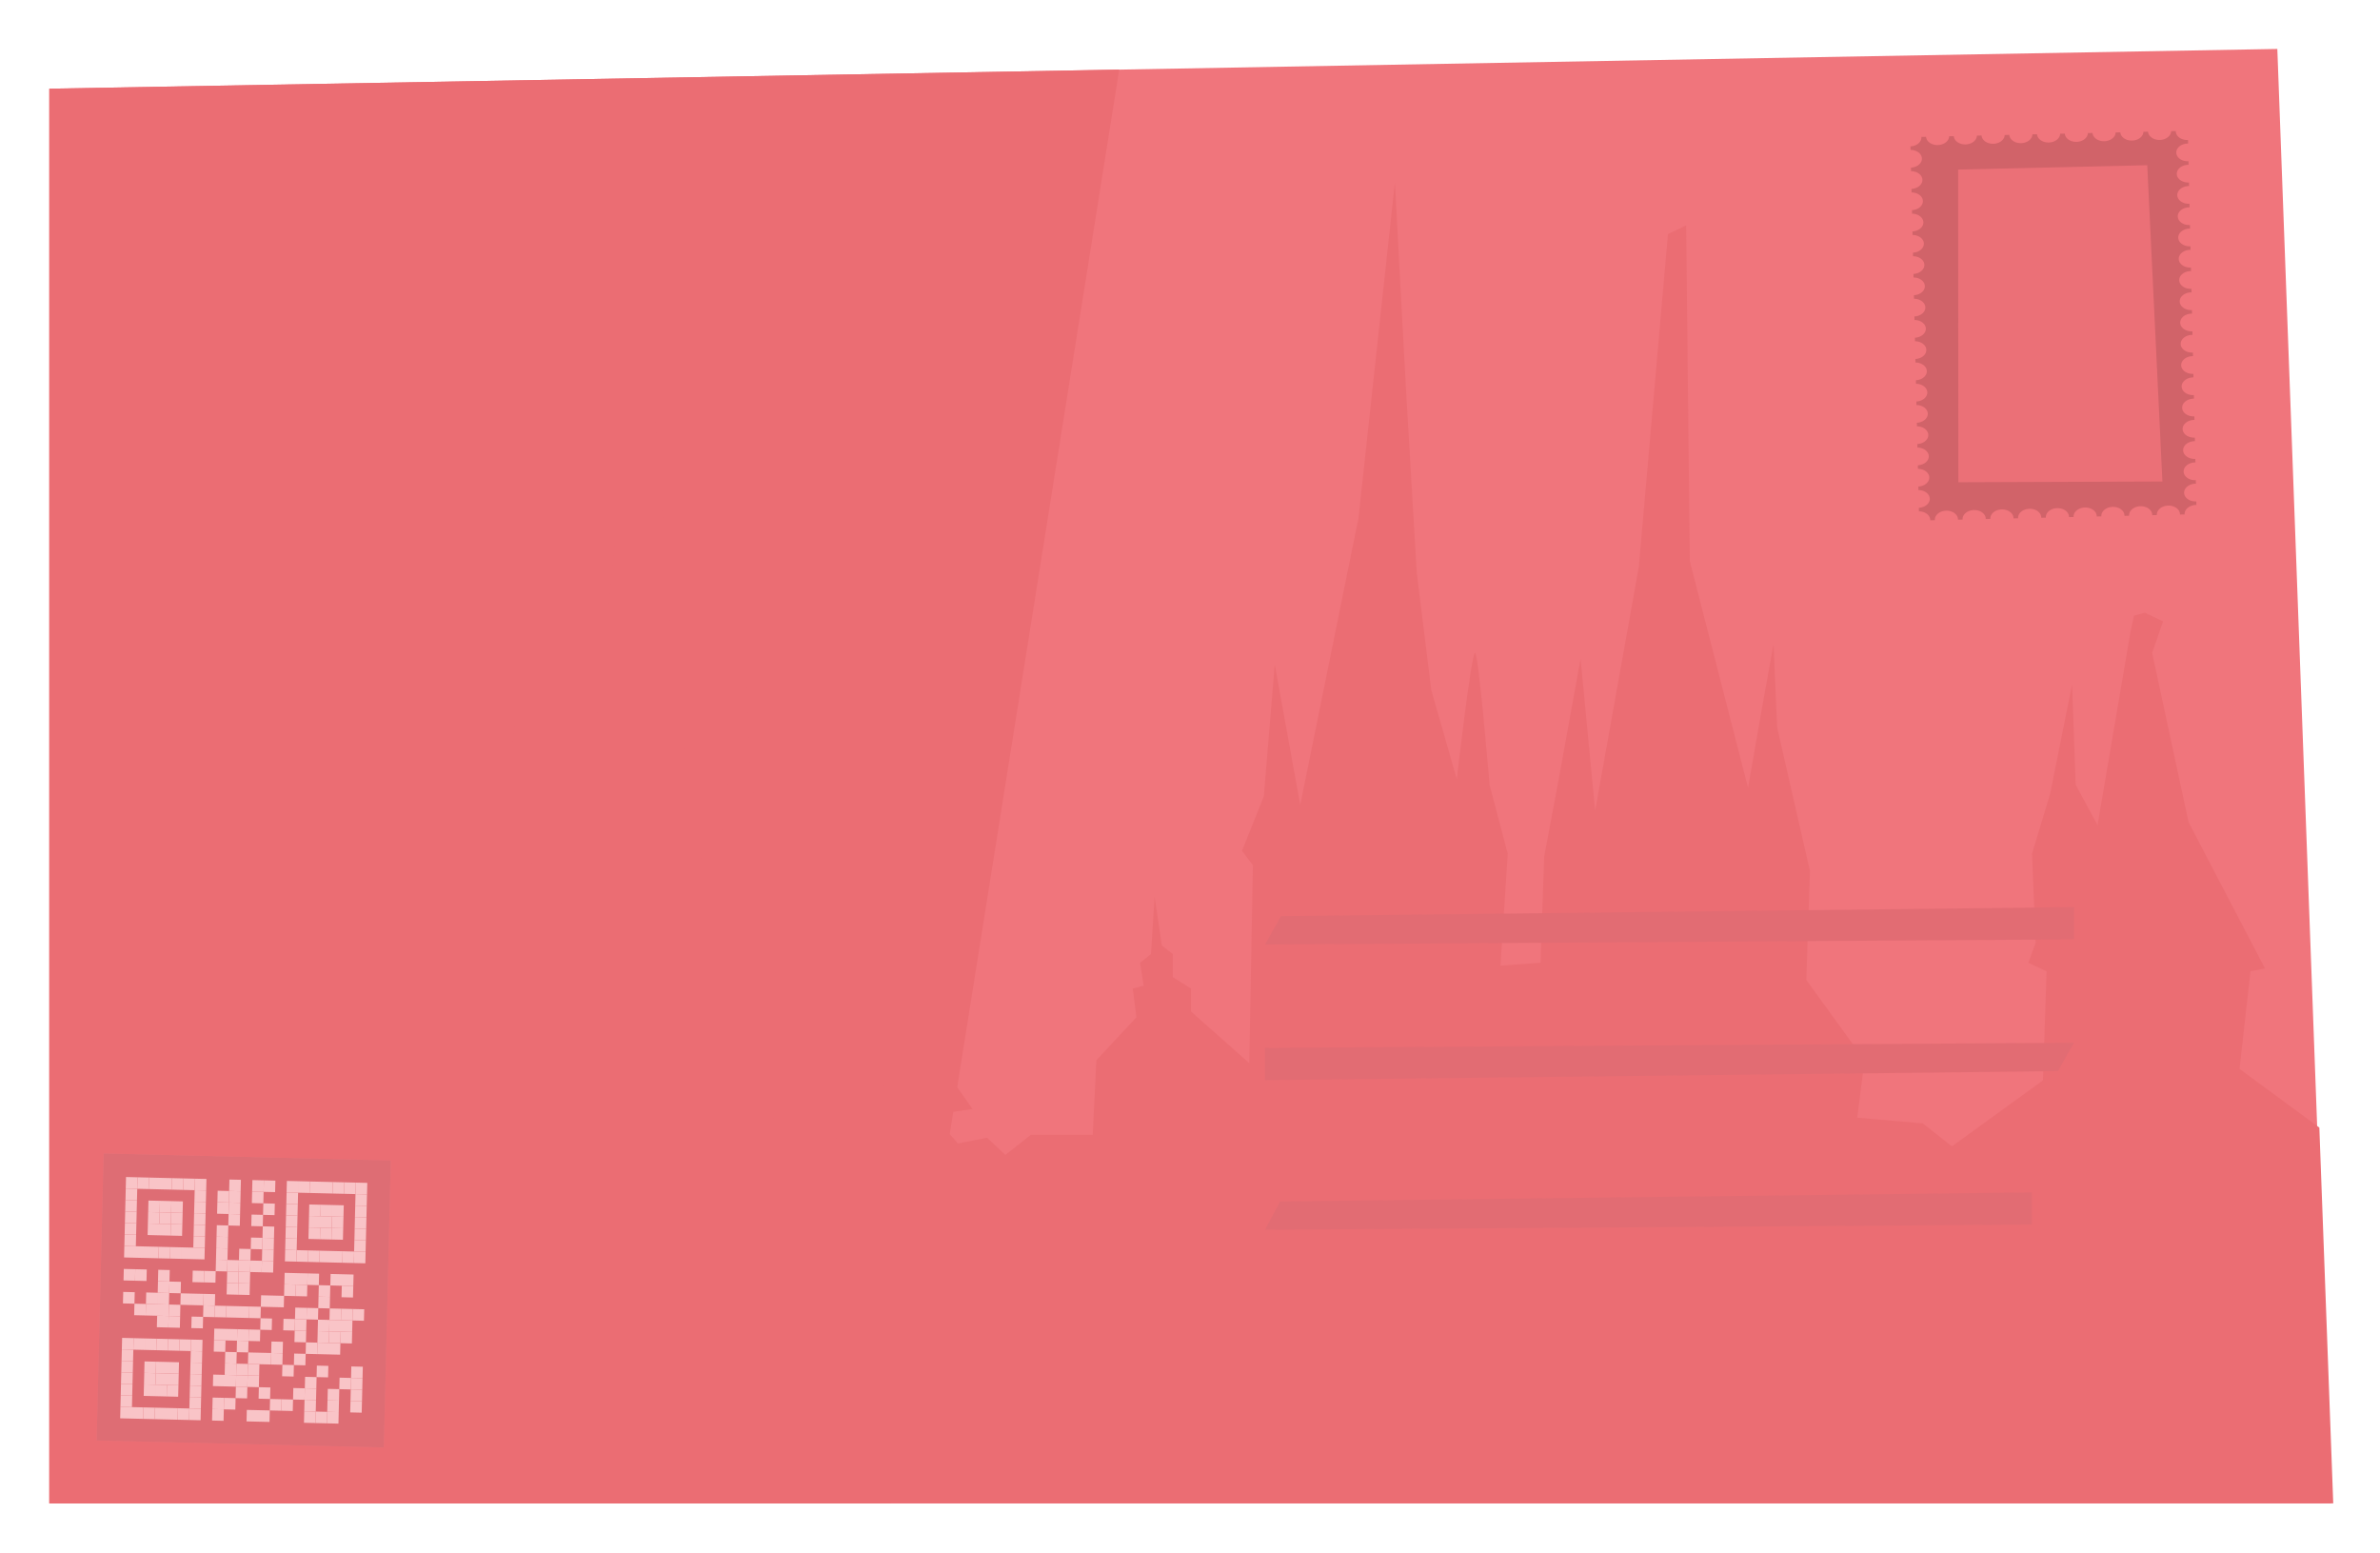 <svg width="509" height="332" fill="none" xmlns="http://www.w3.org/2000/svg"><g filter="url(#filter0_d)"><path d="M10.543 18.964l476.5-8.5 11.5 311h-488v-302.5z" fill="#F0757C"/><path fill-rule="evenodd" clip-rule="evenodd" d="M239.362 14.883L10.543 18.964v302.5h180.003l48.816-306.581z" fill="#EB6D73"/><path fill-rule="evenodd" clip-rule="evenodd" d="M496.029 241.104L499 321.458H11V192.877l15.58 19.728-7.007 1.84 1.557 23.925 13.236-22.084 5.45-1.227 63.848-1.841v-17.176l2.336-7.975 4.672-37.42 2.336-.613.778 35.579 5.451 9.816 3.114-9.816 5.451-33.126 7.786-77.907h3.114l2.336 25.765 3.115 44.781 7.007 46.008 3.893-16.563 2.336-29.445 2.336.614.779 20.243 3.114 18.404 5.451 9.201-3.115 1.227-.778 59.504 5.45 4.908 8.565-10.429-3.893.614s-1.558-4.908-1.558-5.521c0-.614 10.123-.614 10.123-.614l3.893-7.361-4.672.613-.779-3.68 7.008-.614.779-7.974-.779-2.454 5.45-3.681 3.893 3.681-3.893 3.68 2.336 7.362 7.008-1.227 3.893 5.521-8.565 1.227 5.45 6.134 6.23-1.227 3.893 3.681 5.45-4.294h13.237l.778-15.95 8.565-9.201-.778-6.135 2.335-.613-.778-4.908 2.336-1.84.778-12.269 1.558 10.428 2.335 1.841v4.907l3.894 2.454v4.908l12.458 11.042.778-42.328-2.336-3.067 4.672-11.656 2.336-28.218 5.45 30.059 12.458-61.345L298.321 39l2.335 43.555 2.336 39.874 3.115 25.151 5.45 19.017s3.115-26.992 3.893-26.992c.779 0 3.115 28.219 3.115 28.219l3.893 14.722-1.557 23.925 8.565-.614.778-22.697 3.115-16.563 4.672-25.765 3.114 32.513 9.344-52.143 6.229-71.16 3.893-1.84.778 71.773 12.458 48.462 3.115-17.79 2.336-12.882.778 17.79 7.008 30.672-.779 23.311 12.458 17.176-1.557 12.269 14.015 1.227 6.229 4.908 19.466-14.11.779-23.311-3.893-1.84 1.557-4.294-.779-19.017 3.893-12.882 4.672-23.311.779 21.471 4.671 8.588 7.008-41.101.779-3.681 2.336-.613 3.893 1.84-2.336 6.748 7.786 36.193 16.351 31.286-3.114.613-2.336 20.858 17.067 12.549z" fill="#EB6D73"/><path fill-rule="evenodd" clip-rule="evenodd" d="M426.302 30.74c-1.333.03-2.438-.752-2.513-1.761l-.999.023c-.029 1.012-1.097 1.844-2.43 1.875-1.332.03-2.437-.752-2.512-1.761l-.991.022c-.029 1.012-1.097 1.844-2.429 1.875-1.332.03-2.437-.751-2.513-1.761l-.994.023.004.075c.023 1.022-1.015 1.88-2.337 1.948l.018.76c1.323.007 2.4.816 2.423 1.838.024 1.022-1.014 1.88-2.336 1.947l.017.761c1.324.007 2.4.816 2.424 1.838.023 1.023-1.015 1.88-2.337 1.948l.018.76c1.323.007 2.4.815 2.423 1.837.024 1.023-1.014 1.88-2.336 1.948l.017.76c1.324.008 2.4.817 2.424 1.839.024 1.022-1.015 1.88-2.336 1.947l.017.761c1.324.007 2.4.816 2.424 1.838.023 1.022-1.015 1.88-2.337 1.948l.018.76c1.323.006 2.4.815 2.423 1.837.024 1.023-1.014 1.88-2.336 1.948l.017.76c1.324.008 2.4.817 2.424 1.839.023 1.022-1.015 1.88-2.337 1.947l.018.76c1.323.007 2.4.816 2.423 1.839.024 1.022-1.014 1.88-2.336 1.947l.017.76c1.324.008 2.4.817 2.424 1.839.023 1.022-1.015 1.88-2.337 1.947l.018.76c1.323.007 2.4.816 2.423 1.839.024 1.022-1.014 1.88-2.336 1.947l.017.76c1.324.007 2.401.816 2.424 1.838.024 1.023-1.015 1.88-2.336 1.948l.017.76c1.324.007 2.4.816 2.424 1.838.023 1.022-1.015 1.88-2.337 1.948l.018.76c1.323.007 2.4.816 2.423 1.839.024 1.022-1.014 1.88-2.336 1.947l.017.76c1.324.007 2.4.816 2.424 1.838.023 1.023-1.015 1.88-2.337 1.948l.018.76c1.323.008 2.4.816 2.423 1.839.024 1.022-1.014 1.88-2.336 1.947l.017.76c1.324.007 2.4.816 2.424 1.838.023 1.023-1.015 1.88-2.337 1.948l.018.761c1.324.007 2.4.815 2.423 1.838.024 1.022-1.014 1.879-2.336 1.947l.017.76c1.324.007 2.401.816 2.424 1.838a.963.963 0 010 .076l.994-.023a1.837 1.837 0 01-.004-.076c-.024-1.046 1.064-1.919 2.43-1.951 1.365-.031 2.492.791 2.516 1.837a.989.989 0 010 .077l.99-.023-.003-.076c-.024-1.046 1.063-1.92 2.429-1.951 1.366-.032 2.493.791 2.517 1.837v.032l-.001.044 1-.023a1.837 1.837 0 01-.004-.076c-.024-1.046 1.064-1.92 2.43-1.951 1.365-.031 2.492.791 2.516 1.837a.989.989 0 010 .077l.99-.023a.965.965 0 01-.003-.076c-.024-1.047 1.063-1.92 2.429-1.952 1.366-.031 2.492.792 2.517 1.838l-.001.076.991-.023-.001-.009-.001-.016-.001-.014-.001-.037c-.024-1.046 1.064-1.92 2.429-1.951 1.366-.031 2.493.791 2.517 1.837a.989.989 0 010 .077l.99-.023a.965.965 0 01-.003-.076c-.024-1.047 1.063-1.92 2.429-1.951 1.366-.032 2.492.791 2.517 1.837l-.001.076.995-.023-.002-.035-.001-.041c-.025-1.046 1.063-1.92 2.429-1.951 1.366-.031 2.492.791 2.516 1.837a.989.989 0 010 .077l.995-.023a1.985 1.985 0 01-.004-.077c-.024-1.046 1.064-1.919 2.43-1.951 1.366-.031 2.492.792 2.516 1.838a.963.963 0 010 .076l.991-.023a1.837 1.837 0 01-.004-.076c-.024-1.046 1.064-1.92 2.429-1.951 1.366-.031 2.493.791 2.517 1.837v.077l.995-.023a.99.99 0 01-.003-.077c-.024-1.046 1.063-1.919 2.429-1.951h.093l-.017-.76-.093.003c-1.366.032-2.493-.791-2.517-1.837-.024-1.046 1.064-1.92 2.429-1.951l.055-.001h.038l-.017-.76-.093.003c-1.366.031-2.493-.791-2.517-1.837-.024-1.046 1.064-1.92 2.43-1.951l.048-.001h.045l-.018-.76a3.3 3.3 0 01-.093.003c-1.365.032-2.492-.79-2.516-1.837-.024-1.046 1.063-1.92 2.429-1.951h.093l-.017-.761h-.029l-.029.002-.035.001c-1.366.031-2.493-.791-2.517-1.837-.024-1.046 1.064-1.92 2.43-1.951l.093-.001-.018-.76a3.21 3.21 0 01-.093.003c-1.366.032-2.492-.791-2.516-1.837-.024-1.046 1.063-1.92 2.429-1.951h.093l-.017-.762a3.21 3.21 0 01-.093.004c-1.366.031-2.493-.791-2.517-1.837-.024-1.047 1.064-1.92 2.43-1.951l.093-.001-.018-.76a3.21 3.21 0 01-.093.003c-1.366.031-2.492-.791-2.516-1.837-.025-1.046 1.063-1.92 2.429-1.951l.093-.001-.018-.76c-.03.001-.061.003-.092.003-1.366.032-2.493-.79-2.517-1.837-.024-1.046 1.064-1.92 2.429-1.951h.093l-.017-.76a3.611 3.611 0 01-.093.003c-1.366.03-2.493-.792-2.517-1.838-.024-1.046 1.064-1.92 2.43-1.95l.033-.001h.06l-.018-.761a3.851 3.851 0 01-.093.003c-1.365.032-2.492-.79-2.516-1.837-.024-1.046 1.063-1.92 2.429-1.951h.093l-.017-.761a3.21 3.21 0 01-.093.003c-1.366.032-2.493-.79-2.517-1.837-.024-1.046 1.064-1.92 2.43-1.95.031-.002.062-.002.093-.002l-.018-.76a3.21 3.21 0 01-.093.003c-1.366.032-2.492-.791-2.516-1.837-.024-1.046 1.063-1.92 2.429-1.951l.093-.001-.017-.76a3.21 3.21 0 01-.093.004c-1.366.031-2.493-.791-2.517-1.837-.024-1.047 1.064-1.92 2.43-1.951l.036-.001h.057l-.018-.76a3.21 3.21 0 01-.093.003c-1.366.031-2.492-.792-2.516-1.838-.025-1.046 1.063-1.92 2.429-1.95.031-.002.062-.002.093-.002l-.018-.76a3.3 3.3 0 01-.093.003c-1.365.032-2.492-.79-2.516-1.837-.024-1.046 1.064-1.92 2.429-1.951h.093l-.017-.76a3.21 3.21 0 01-.093.003c-1.366.031-2.493-.791-2.517-1.837-.024-1.046 1.064-1.92 2.43-1.951l.093-.001-.018-.76a3.21 3.21 0 01-.093.003c-1.365.031-2.492-.791-2.516-1.838-.024-1.046 1.063-1.92 2.429-1.95.031-.001.062-.002.093-.001l-.017-.76a3.21 3.21 0 01-.093.003c-1.366.031-2.493-.791-2.517-1.837v-.076l-.995.023c-.029 1.012-1.097 1.844-2.429 1.875-1.333.03-2.438-.752-2.513-1.761l-.991.023c-.029 1.012-1.096 1.844-2.429 1.874-1.332.031-2.437-.751-2.513-1.76l-.995.022c-.029 1.012-1.096 1.844-2.429 1.875-1.332.03-2.437-.752-2.513-1.761l-.995.023c-.028 1.012-1.096 1.844-2.429 1.875-1.332.03-2.437-.752-2.513-1.761l-.99.022c-.029 1.012-1.097 1.844-2.429 1.875-1.333.03-2.438-.752-2.513-1.761l-.99.023c-.029 1.012-1.097 1.844-2.43 1.875-1.332.03-2.437-.752-2.513-1.762l-.99.023c-.029 1.012-1.097 1.844-2.429 1.875z" fill="#D16369"/><path d="M459.224 35.325l-40.448.93.05 66.863 43.639-.167-3.241-67.626z" fill="#EB7077"/><g clip-path="url(#clip0)"><path fill="#F0757C" d="M22.16 246.643l61.424 1.493-1.493 61.424-61.424-1.493z"/><path d="M83.584 248.135l-61.424-1.492-1.493 61.424 61.424 1.493 1.493-61.425z" fill="#DE6D74"/><path d="M29.41 251.735l-2.457-.059-.06 2.457 2.457.059.06-2.457z" fill="#F9C4C7"/><path d="M31.867 251.795l-2.457-.06-.06 2.457 2.457.06.06-2.457z" fill="#F9C4C7"/><path d="M34.324 251.855l-2.457-.06-.06 2.457 2.457.06.06-2.457zM36.781 251.915l-2.457-.06-.06 2.457 2.457.06.06-2.457z" fill="#F9C4C7"/><path d="M39.238 251.974l-2.457-.059-.06 2.457 2.458.059.06-2.457z" fill="#F9C4C7"/><path d="M41.695 252.034l-2.457-.059-.06 2.457 2.458.059.06-2.457z" fill="#F9C4C7"/><path d="M44.152 252.094l-2.457-.06-.06 2.457 2.458.06.06-2.457zM51.523 252.273l-2.457-.06-.06 2.457 2.458.06.06-2.457zM56.437 252.392l-2.456-.059-.06 2.456 2.457.06.06-2.457z" fill="#F9C4C7"/><path d="M58.895 252.452l-2.458-.059-.06 2.457 2.458.059.06-2.457zM63.809 252.571l-2.457-.059-.06 2.457 2.457.059.06-2.457zM66.266 252.631l-2.457-.059-.06 2.457 2.457.059.06-2.457z" fill="#F9C4C7"/><path d="M68.723 252.691l-2.457-.06-.06 2.457 2.457.06.06-2.457zM71.18 252.751l-2.457-.06-.06 2.457 2.457.06.06-2.457z" fill="#F9C4C7"/><path d="M73.637 252.811l-2.457-.06-.06 2.457 2.457.06.06-2.457z" fill="#F9C4C7"/><path d="M76.094 252.87l-2.457-.059-.06 2.457 2.457.059.06-2.457z" fill="#F9C4C7"/><path d="M78.55 252.93l-2.456-.06-.06 2.457 2.457.06.06-2.457zM29.352 254.193l-2.457-.06-.06 2.457 2.457.059.06-2.456zM44.094 254.551l-2.457-.06-.06 2.457 2.457.06.06-2.457zM49.008 254.67l-2.457-.06-.06 2.457 2.457.06.06-2.457z" fill="#F9C4C7"/><path d="M51.465 254.73l-2.457-.06-.06 2.457 2.457.06.06-2.457zM56.379 254.849l-2.457-.059-.06 2.457 2.457.059.06-2.457zM63.75 255.028l-2.457-.059-.06 2.457 2.457.059.06-2.457zM78.488 255.387l-2.457-.06-.06 2.457 2.457.06.06-2.457zM29.289 256.65l-2.457-.06-.06 2.457 2.457.06.06-2.457zM34.207 256.769l-2.457-.06-.06 2.457 2.457.06.06-2.457z" fill="#F9C4C7"/><path d="M36.66 256.829l-2.457-.06-.06 2.457 2.457.06.06-2.457z" fill="#F9C4C7"/><path d="M39.117 256.888l-2.457-.059-.06 2.457 2.457.059.06-2.457zM44.031 257.008l-2.457-.06-.06 2.457 2.457.06.06-2.457zM48.945 257.127l-2.457-.06-.06 2.457 2.458.06.06-2.457z" fill="#F9C4C7"/><path d="M51.402 257.187l-2.457-.06-.06 2.457 2.458.06.06-2.457zM58.773 257.366l-2.457-.06-.06 2.457 2.458.06.06-2.457zM63.687 257.485l-2.456-.059-.06 2.457 2.457.059.06-2.457zM68.602 257.605l-2.458-.06-.06 2.457 2.458.06.06-2.457z" fill="#F9C4C7"/><path d="M71.058 257.665l-2.456-.06-.06 2.457 2.457.06.06-2.457zM73.516 257.724l-2.457-.059-.06 2.457 2.457.059.06-2.457zM78.43 257.844l-2.457-.06-.06 2.457 2.457.06.06-2.457zM29.23 259.107l-2.457-.06-.06 2.457 2.458.06.06-2.457zM34.145 259.226l-2.458-.06-.06 2.457 2.458.06.06-2.457z" fill="#F9C4C7"/><path d="M36.602 259.286l-2.457-.06-.06 2.457 2.457.06.06-2.457z" fill="#F9C4C7"/><path d="M39.059 259.345l-2.457-.059-.06 2.457 2.457.059.06-2.457zM43.973 259.465l-2.457-.06-.06 2.457 2.457.06.06-2.457zM51.344 259.644l-2.457-.06-.06 2.457 2.457.06.06-2.457zM56.258 259.763l-2.457-.059-.06 2.457 2.457.059.06-2.457zM63.629 259.943l-2.457-.06-.06 2.457 2.457.059.06-2.456zM68.543 260.062l-2.457-.06-.06 2.457 2.457.06.06-2.457zM71 260.122l-2.457-.06-.06 2.457 2.457.06.06-2.457z" fill="#F9C4C7"/><path d="M73.457 260.181L71 260.122l-.06 2.457 2.457.059.06-2.457zM78.371 260.301l-2.457-.06-.06 2.457 2.457.06.06-2.457zM29.172 261.564l-2.457-.06-.06 2.457 2.457.06.06-2.457zM34.086 261.683l-2.457-.06-.06 2.457 2.457.06.06-2.457zM36.543 261.743l-2.457-.06-.06 2.457 2.457.06.06-2.457z" fill="#F9C4C7"/><path d="M39 261.802l-2.457-.059-.06 2.457 2.457.059.06-2.457zM43.914 261.922l-2.457-.06-.06 2.457 2.457.06.06-2.457zM48.828 262.041l-2.457-.06-.06 2.457 2.457.06.06-2.457zM58.656 262.28l-2.457-.06-.06 2.457 2.457.06.06-2.457zM63.57 262.4l-2.457-.06-.06 2.457 2.458.06.06-2.457zM68.484 262.519l-2.457-.06-.06 2.457 2.458.06.06-2.457z" fill="#F9C4C7"/><path d="M70.941 262.579l-2.457-.06-.06 2.457 2.458.06.06-2.457z" fill="#F9C4C7"/><path d="M73.398 262.638l-2.457-.059-.06 2.457 2.458.059.06-2.457zM78.312 262.757l-2.456-.059-.06 2.457 2.457.059.06-2.457zM29.113 264.02l-2.457-.06-.06 2.457 2.457.06.06-2.457zM43.855 264.379l-2.457-.06-.06 2.457 2.458.06.06-2.457zM48.766 264.498l-2.457-.06-.06 2.457 2.457.06.06-2.457zM56.14 264.677l-2.456-.059-.06 2.457 2.457.059.06-2.457z" fill="#F9C4C7"/><path d="M58.594 264.737l-2.457-.06-.06 2.457 2.457.06.06-2.457zM63.508 264.857l-2.457-.06-.06 2.457 2.457.06.06-2.457zM78.25 265.215l-2.457-.06-.06 2.457 2.457.059.06-2.456zM29.05 266.477l-2.456-.06-.06 2.457 2.457.06.06-2.457zM31.508 266.537l-2.457-.059-.06 2.457 2.457.059.06-2.457zM33.965 266.597l-2.457-.06-.06 2.457 2.457.06.06-2.457z" fill="#F9C4C7"/><path d="M36.422 266.656l-2.457-.059-.06 2.457 2.457.059.06-2.457z" fill="#F9C4C7"/><path d="M38.879 266.716l-2.457-.06-.06 2.457 2.457.06.06-2.457zM41.336 266.776l-2.457-.06-.06 2.457 2.457.06.06-2.457zM43.793 266.836l-2.457-.06-.06 2.457 2.457.06.06-2.457zM48.707 266.955l-2.457-.059-.06 2.456 2.457.06.06-2.457zM53.621 267.074l-2.457-.059-.06 2.457 2.457.059.06-2.457zM58.535 267.194l-2.457-.06-.06 2.457 2.457.06.06-2.457zM63.45 267.313l-2.458-.06-.06 2.457 2.457.06.06-2.457z" fill="#F9C4C7"/><path d="M65.906 267.373l-2.457-.06-.06 2.457 2.458.06.06-2.457z" fill="#F9C4C7"/><path d="M68.363 267.433l-2.457-.06-.06 2.457 2.457.06.06-2.457z" fill="#F9C4C7"/><path d="M70.82 267.492l-2.457-.059-.06 2.457 2.457.059.06-2.457zM73.277 267.552l-2.457-.059-.06 2.457 2.458.059.06-2.457z" fill="#F9C4C7"/><path d="M75.734 267.612l-2.457-.06-.06 2.457 2.458.06.06-2.457z" fill="#F9C4C7"/><path d="M78.191 267.672l-2.457-.06-.06 2.457 2.458.06.06-2.457zM48.648 269.412l-2.457-.059-.06 2.457 2.458.059.06-2.457z" fill="#F9C4C7"/><path d="M51.105 269.472l-2.457-.06-.06 2.457 2.458.06.06-2.457z" fill="#F9C4C7"/><path d="M53.562 269.531l-2.456-.059-.06 2.457 2.457.059.06-2.457z" fill="#F9C4C7"/><path d="M56.02 269.591l-2.458-.059-.06 2.457 2.458.059.06-2.457z" fill="#F9C4C7"/><path d="M58.477 269.651l-2.457-.06-.06 2.457 2.457.06.06-2.457zM28.933 271.391l-2.456-.059-.06 2.457 2.457.059.06-2.457z" fill="#F9C4C7"/><path d="M31.39 271.451l-2.456-.06-.06 2.457 2.457.06.06-2.457zM36.305 271.57l-2.457-.059-.06 2.457 2.457.059.06-2.457zM43.676 271.75l-2.457-.06-.06 2.457 2.457.06.06-2.457z" fill="#F9C4C7"/><path d="M46.133 271.809l-2.457-.059-.06 2.456 2.457.06.06-2.457zM51.047 271.929l-2.457-.06-.06 2.457 2.457.06.06-2.457z" fill="#F9C4C7"/><path d="M53.504 271.988l-2.457-.059-.06 2.457 2.457.059.06-2.457zM63.332 272.227l-2.457-.06-.06 2.457 2.457.06.06-2.457zM65.789 272.287l-2.457-.059-.06 2.457 2.457.059.06-2.457z" fill="#F9C4C7"/><path d="M68.246 272.347l-2.457-.06-.06 2.457 2.457.06.06-2.457zM73.16 272.466l-2.457-.06-.06 2.457 2.457.06.06-2.457zM75.617 272.526l-2.457-.06-.06 2.457 2.457.06.06-2.457zM36.246 274.027l-2.457-.059-.06 2.457 2.457.059.06-2.457z" fill="#F9C4C7"/><path d="M38.7 274.087l-2.458-.06-.06 2.457 2.457.06.06-2.457zM50.984 274.386l-2.457-.06-.06 2.457 2.458.06.06-2.457z" fill="#F9C4C7"/><path d="M53.441 274.445l-2.457-.059-.06 2.457 2.458.059.06-2.457zM63.27 274.684l-2.458-.059-.06 2.456 2.458.06.06-2.457z" fill="#F9C4C7"/><path d="M65.727 274.744l-2.458-.06-.06 2.457 2.458.06.06-2.457zM70.64 274.863l-2.456-.059-.06 2.457 2.457.059.06-2.457zM75.555 274.983l-2.457-.06-.06 2.457 2.457.06.06-2.457zM28.812 276.305l-2.457-.059-.06 2.457 2.458.059.06-2.457zM33.727 276.424l-2.457-.059-.06 2.457 2.457.059.06-2.457zM36.184 276.485l-2.457-.06-.06 2.457 2.457.059.06-2.456zM41.098 276.604l-2.457-.06-.06 2.457 2.457.06.06-2.457zM43.555 276.664l-2.457-.06-.06 2.457 2.457.06.06-2.457z" fill="#F9C4C7"/><path d="M46.012 276.723l-2.457-.059-.06 2.457 2.457.059.06-2.457zM58.297 277.022l-2.457-.06-.06 2.457 2.457.06.06-2.457zM60.754 277.082l-2.457-.06-.06 2.457 2.457.06.06-2.457zM70.582 277.32l-2.457-.059-.06 2.457 2.457.059.06-2.457zM31.21 278.822l-2.456-.06-.06 2.457 2.457.06.06-2.457z" fill="#F9C4C7"/><path d="M33.668 278.881l-2.457-.059-.06 2.457 2.457.059.06-2.457zM36.125 278.942l-2.457-.06-.06 2.457 2.457.06.06-2.457z" fill="#F9C4C7"/><path d="M38.582 279.001l-2.457-.06-.06 2.457 2.457.06.06-2.457zM45.953 279.18l-2.457-.059-.06 2.457 2.457.059.06-2.457z" fill="#F9C4C7"/><path d="M48.41 279.24l-2.457-.06-.06 2.457 2.457.06.06-2.457z" fill="#F9C4C7"/><path d="M50.867 279.299l-2.457-.059-.06 2.457 2.457.059.06-2.457zM53.324 279.36l-2.457-.06-.06 2.457 2.457.059.06-2.456z" fill="#F9C4C7"/><path d="M55.781 279.419l-2.457-.06-.06 2.457 2.457.06.06-2.457zM65.61 279.658l-2.458-.06-.06 2.457 2.458.06.06-2.457z" fill="#F9C4C7"/><path d="M68.066 279.717l-2.457-.059-.06 2.457 2.458.059.06-2.457zM72.98 279.837l-2.457-.06-.06 2.457 2.458.06.06-2.457z" fill="#F9C4C7"/><path d="M75.437 279.897l-2.456-.06-.06 2.457 2.457.06.06-2.457z" fill="#F9C4C7"/><path d="M77.894 279.957l-2.457-.06-.06 2.457 2.458.06.06-2.457zM36.066 281.398l-2.457-.06-.06 2.457 2.458.06.06-2.457z" fill="#F9C4C7"/><path d="M38.523 281.458l-2.457-.06-.06 2.457 2.458.06.06-2.457zM43.437 281.577l-2.456-.059-.06 2.457 2.457.059.06-2.457zM58.176 281.936l-2.457-.06-.06 2.457 2.457.06.06-2.457zM63.09 282.055l-2.457-.059-.06 2.457 2.457.059.06-2.457z" fill="#F9C4C7"/><path d="M65.547 282.115l-2.457-.06-.06 2.457 2.457.06.06-2.457zM70.46 282.235l-2.456-.06-.06 2.457 2.457.059.06-2.456z" fill="#F9C4C7"/><path d="M72.918 282.294l-2.457-.06-.06 2.457 2.457.06.06-2.457zM75.375 282.354l-2.457-.06-.06 2.457 2.457.06.06-2.457zM48.289 284.154l-2.457-.06-.06 2.457 2.457.06.06-2.457zM50.746 284.214l-2.457-.06-.06 2.457 2.457.059.06-2.456z" fill="#F9C4C7"/><path d="M53.203 284.273l-2.457-.06-.06 2.457 2.457.06.06-2.457z" fill="#F9C4C7"/><path d="M55.66 284.333l-2.457-.06-.06 2.457 2.457.06.06-2.457zM65.488 284.572l-2.457-.06-.06 2.457 2.458.06.06-2.457zM70.402 284.692l-2.457-.06-.06 2.457 2.458.06.06-2.457z" fill="#F9C4C7"/><path d="M72.86 284.751l-2.458-.06-.06 2.457 2.458.06.06-2.457z" fill="#F9C4C7"/><path d="M75.316 284.811l-2.457-.06-.06 2.457 2.458.06.06-2.457zM28.574 286.133l-2.457-.06-.06 2.457 2.457.06.06-2.457z" fill="#F9C4C7"/><path d="M31.031 286.193l-2.457-.06-.06 2.457 2.457.06.06-2.457zM33.488 286.253l-2.457-.06-.06 2.457 2.457.06.06-2.457z" fill="#F9C4C7"/><path d="M35.945 286.312l-2.457-.06-.06 2.457 2.458.06.06-2.457z" fill="#F9C4C7"/><path d="M38.402 286.372l-2.457-.06-.06 2.457 2.458.06.06-2.457z" fill="#F9C4C7"/><path d="M40.86 286.432l-2.458-.06-.06 2.457 2.458.06.06-2.457z" fill="#F9C4C7"/><path d="M43.316 286.491l-2.457-.059-.06 2.457 2.458.059.06-2.457zM48.23 286.611l-2.457-.06-.06 2.457 2.458.06.06-2.457zM53.145 286.73l-2.458-.06-.06 2.457 2.458.06.06-2.457zM60.516 286.909l-2.457-.059-.06 2.457 2.457.059.06-2.457zM67.887 287.089l-2.457-.06-.06 2.457 2.457.06.06-2.457z" fill="#F9C4C7"/><path d="M70.344 287.148l-2.457-.06-.06 2.457 2.457.06.06-2.457zM72.8 287.208l-2.456-.06-.06 2.457 2.457.06.06-2.457zM28.516 288.59l-2.457-.06-.06 2.457 2.457.06.06-2.457zM43.258 288.948l-2.457-.059-.06 2.457 2.457.059.06-2.457zM50.629 289.128l-2.457-.06-.06 2.457 2.457.06.06-2.457zM55.543 289.247l-2.457-.059-.06 2.456 2.457.06.06-2.457zM58 289.307l-2.457-.06-.06 2.457 2.457.06.06-2.457z" fill="#F9C4C7"/><path d="M60.457 289.366L58 289.307l-.06 2.457 2.457.059.06-2.457zM65.371 289.486l-2.457-.06-.06 2.457 2.457.06.06-2.457zM28.457 291.047l-2.457-.06-.06 2.457 2.457.06.06-2.457zM33.367 291.167l-2.457-.06-.06 2.457 2.457.06.06-2.457z" fill="#F9C4C7"/><path d="M35.824 291.226l-2.457-.059-.06 2.456 2.457.06.06-2.457zM38.281 291.286l-2.457-.06-.06 2.457 2.457.06.06-2.457zM43.195 291.405l-2.457-.059-.06 2.457 2.458.059.06-2.457zM50.566 291.585l-2.457-.06-.06 2.457 2.458.06.06-2.457z" fill="#F9C4C7"/><path d="M53.023 291.644l-2.457-.06-.06 2.457 2.458.06.06-2.457z" fill="#F9C4C7"/><path d="M55.48 291.704l-2.457-.06-.06 2.457 2.458.06.06-2.457zM62.852 291.883l-2.457-.06-.06 2.457 2.457.06.06-2.457zM70.223 292.062l-2.457-.06-.06 2.457 2.457.06.06-2.457zM77.594 292.241l-2.457-.059-.06 2.457 2.457.059.06-2.457zM28.395 293.504l-2.457-.06-.06 2.457 2.457.06.06-2.457zM33.309 293.624l-2.457-.06-.06 2.457 2.457.06.06-2.457z" fill="#F9C4C7"/><path d="M35.766 293.683l-2.457-.059-.06 2.456 2.457.06.06-2.457zM38.223 293.743l-2.457-.06-.06 2.457 2.457.06.06-2.457zM43.137 293.862l-2.457-.059-.06 2.457 2.457.059.06-2.457zM48.05 293.982l-2.456-.06-.06 2.457 2.457.06.06-2.457zM50.508 294.042l-2.457-.06-.06 2.457 2.457.06.06-2.457z" fill="#F9C4C7"/><path d="M52.965 294.101l-2.457-.059-.06 2.456 2.457.06.06-2.457z" fill="#F9C4C7"/><path d="M55.422 294.161l-2.457-.06-.06 2.457 2.457.06.06-2.457zM67.707 294.46l-2.457-.06-.06 2.457 2.457.06.06-2.457zM75.078 294.639l-2.457-.06-.06 2.457 2.457.06.06-2.457z" fill="#F9C4C7"/><path d="M77.535 294.698l-2.457-.059-.06 2.457 2.457.059.06-2.457zM28.336 295.961l-2.457-.06-.06 2.457 2.457.06.06-2.457zM33.25 296.08l-2.457-.059-.06 2.456 2.457.06.06-2.457zM35.707 296.14l-2.457-.059-.06 2.457 2.457.059.06-2.457z" fill="#F9C4C7"/><path d="M38.164 296.2l-2.457-.06-.06 2.457 2.457.06.06-2.457zM43.078 296.319l-2.457-.059-.06 2.457 2.457.059.06-2.457zM52.906 296.558l-2.457-.059-.06 2.457 2.457.059.06-2.457zM57.82 296.677l-2.457-.059-.06 2.457 2.458.059.06-2.457zM65.191 296.857l-2.457-.06-.06 2.457 2.458.06.06-2.457z" fill="#F9C4C7"/><path d="M67.648 296.917l-2.457-.06-.06 2.457 2.458.06.06-2.457zM72.562 297.036l-2.456-.06-.06 2.457 2.457.06.06-2.457zM77.477 297.155l-2.458-.059-.06 2.457 2.458.059.06-2.457zM28.277 298.418l-2.457-.06-.06 2.457 2.458.06.06-2.457zM43.016 298.777l-2.457-.06-.06 2.457 2.457.059.06-2.456zM47.934 298.896l-2.457-.06-.06 2.457 2.457.06.06-2.457z" fill="#F9C4C7"/><path d="M50.387 298.955l-2.457-.059-.06 2.456 2.457.06.06-2.457zM60.215 299.194l-2.457-.059-.06 2.457 2.457.059.06-2.457z" fill="#F9C4C7"/><path d="M62.672 299.254l-2.457-.06-.06 2.457 2.457.06.06-2.457zM67.586 299.373l-2.457-.06-.06 2.457 2.457.06.06-2.457zM72.5 299.493l-2.457-.06-.06 2.457 2.457.06.06-2.457zM77.414 299.612l-2.457-.059-.06 2.457 2.457.059.06-2.457zM28.215 300.875l-2.457-.06-.06 2.457 2.457.06.06-2.457zM30.672 300.935l-2.457-.06-.06 2.457 2.457.06.06-2.457z" fill="#F9C4C7"/><path d="M33.129 300.994l-2.457-.059-.06 2.457 2.457.059.06-2.457z" fill="#F9C4C7"/><path d="M35.586 301.054l-2.457-.06-.06 2.457 2.457.06.06-2.457zM38.043 301.114l-2.457-.06-.06 2.457 2.457.06.06-2.457z" fill="#F9C4C7"/><path d="M40.5 301.173l-2.457-.059-.06 2.457 2.457.059.06-2.457z" fill="#F9C4C7"/><path d="M42.957 301.233l-2.457-.06-.06 2.457 2.457.06.06-2.457zM47.871 301.353l-2.457-.06-.06 2.457 2.457.06.06-2.457zM55.242 301.532l-2.457-.06-.06 2.457 2.457.06.06-2.457zM57.7 301.591l-2.458-.059-.06 2.457 2.457.059.06-2.457zM67.527 301.83l-2.457-.059-.06 2.456 2.458.06.06-2.457z" fill="#F9C4C7"/><path d="M69.984 301.89l-2.457-.059-.06 2.457 2.458.059.06-2.457z" fill="#F9C4C7"/><path d="M72.441 301.95l-2.457-.06-.06 2.457 2.458.06.06-2.457z" fill="#F9C4C7"/></g><path d="M270.543 201.964l3.411-6.069 169.589-1.931v6.897l-173 1.103zM443.543 222.964l-3.411 6.069-169.589 1.931v-6.896l173-1.104zM270.543 262.964l3.234-6.069 160.766-1.931v6.897l-164 1.103z" fill="#E26C73"/></g><defs><clipPath id="clip0"><path fill="#fff" transform="rotate(1.392 -10138.392 1035.224)" d="M0 0h61.442v61.442H0z"/></clipPath><filter id="filter0_d" x=".543" y=".464" width="508.457" height="331" filterUnits="userSpaceOnUse" color-interpolation-filters="sRGB"><feFlood flood-opacity="0" result="BackgroundImageFix"/><feColorMatrix in="SourceAlpha" values="0 0 0 0 0 0 0 0 0 0 0 0 0 0 0 0 0 0 127 0"/><feOffset/><feGaussianBlur stdDeviation="5"/><feColorMatrix values="0 0 0 0 0 0 0 0 0 0 0 0 0 0 0 0 0 0 0.25 0"/><feBlend in2="BackgroundImageFix" result="effect1_dropShadow"/><feBlend in="SourceGraphic" in2="effect1_dropShadow" result="shape"/></filter></defs></svg>